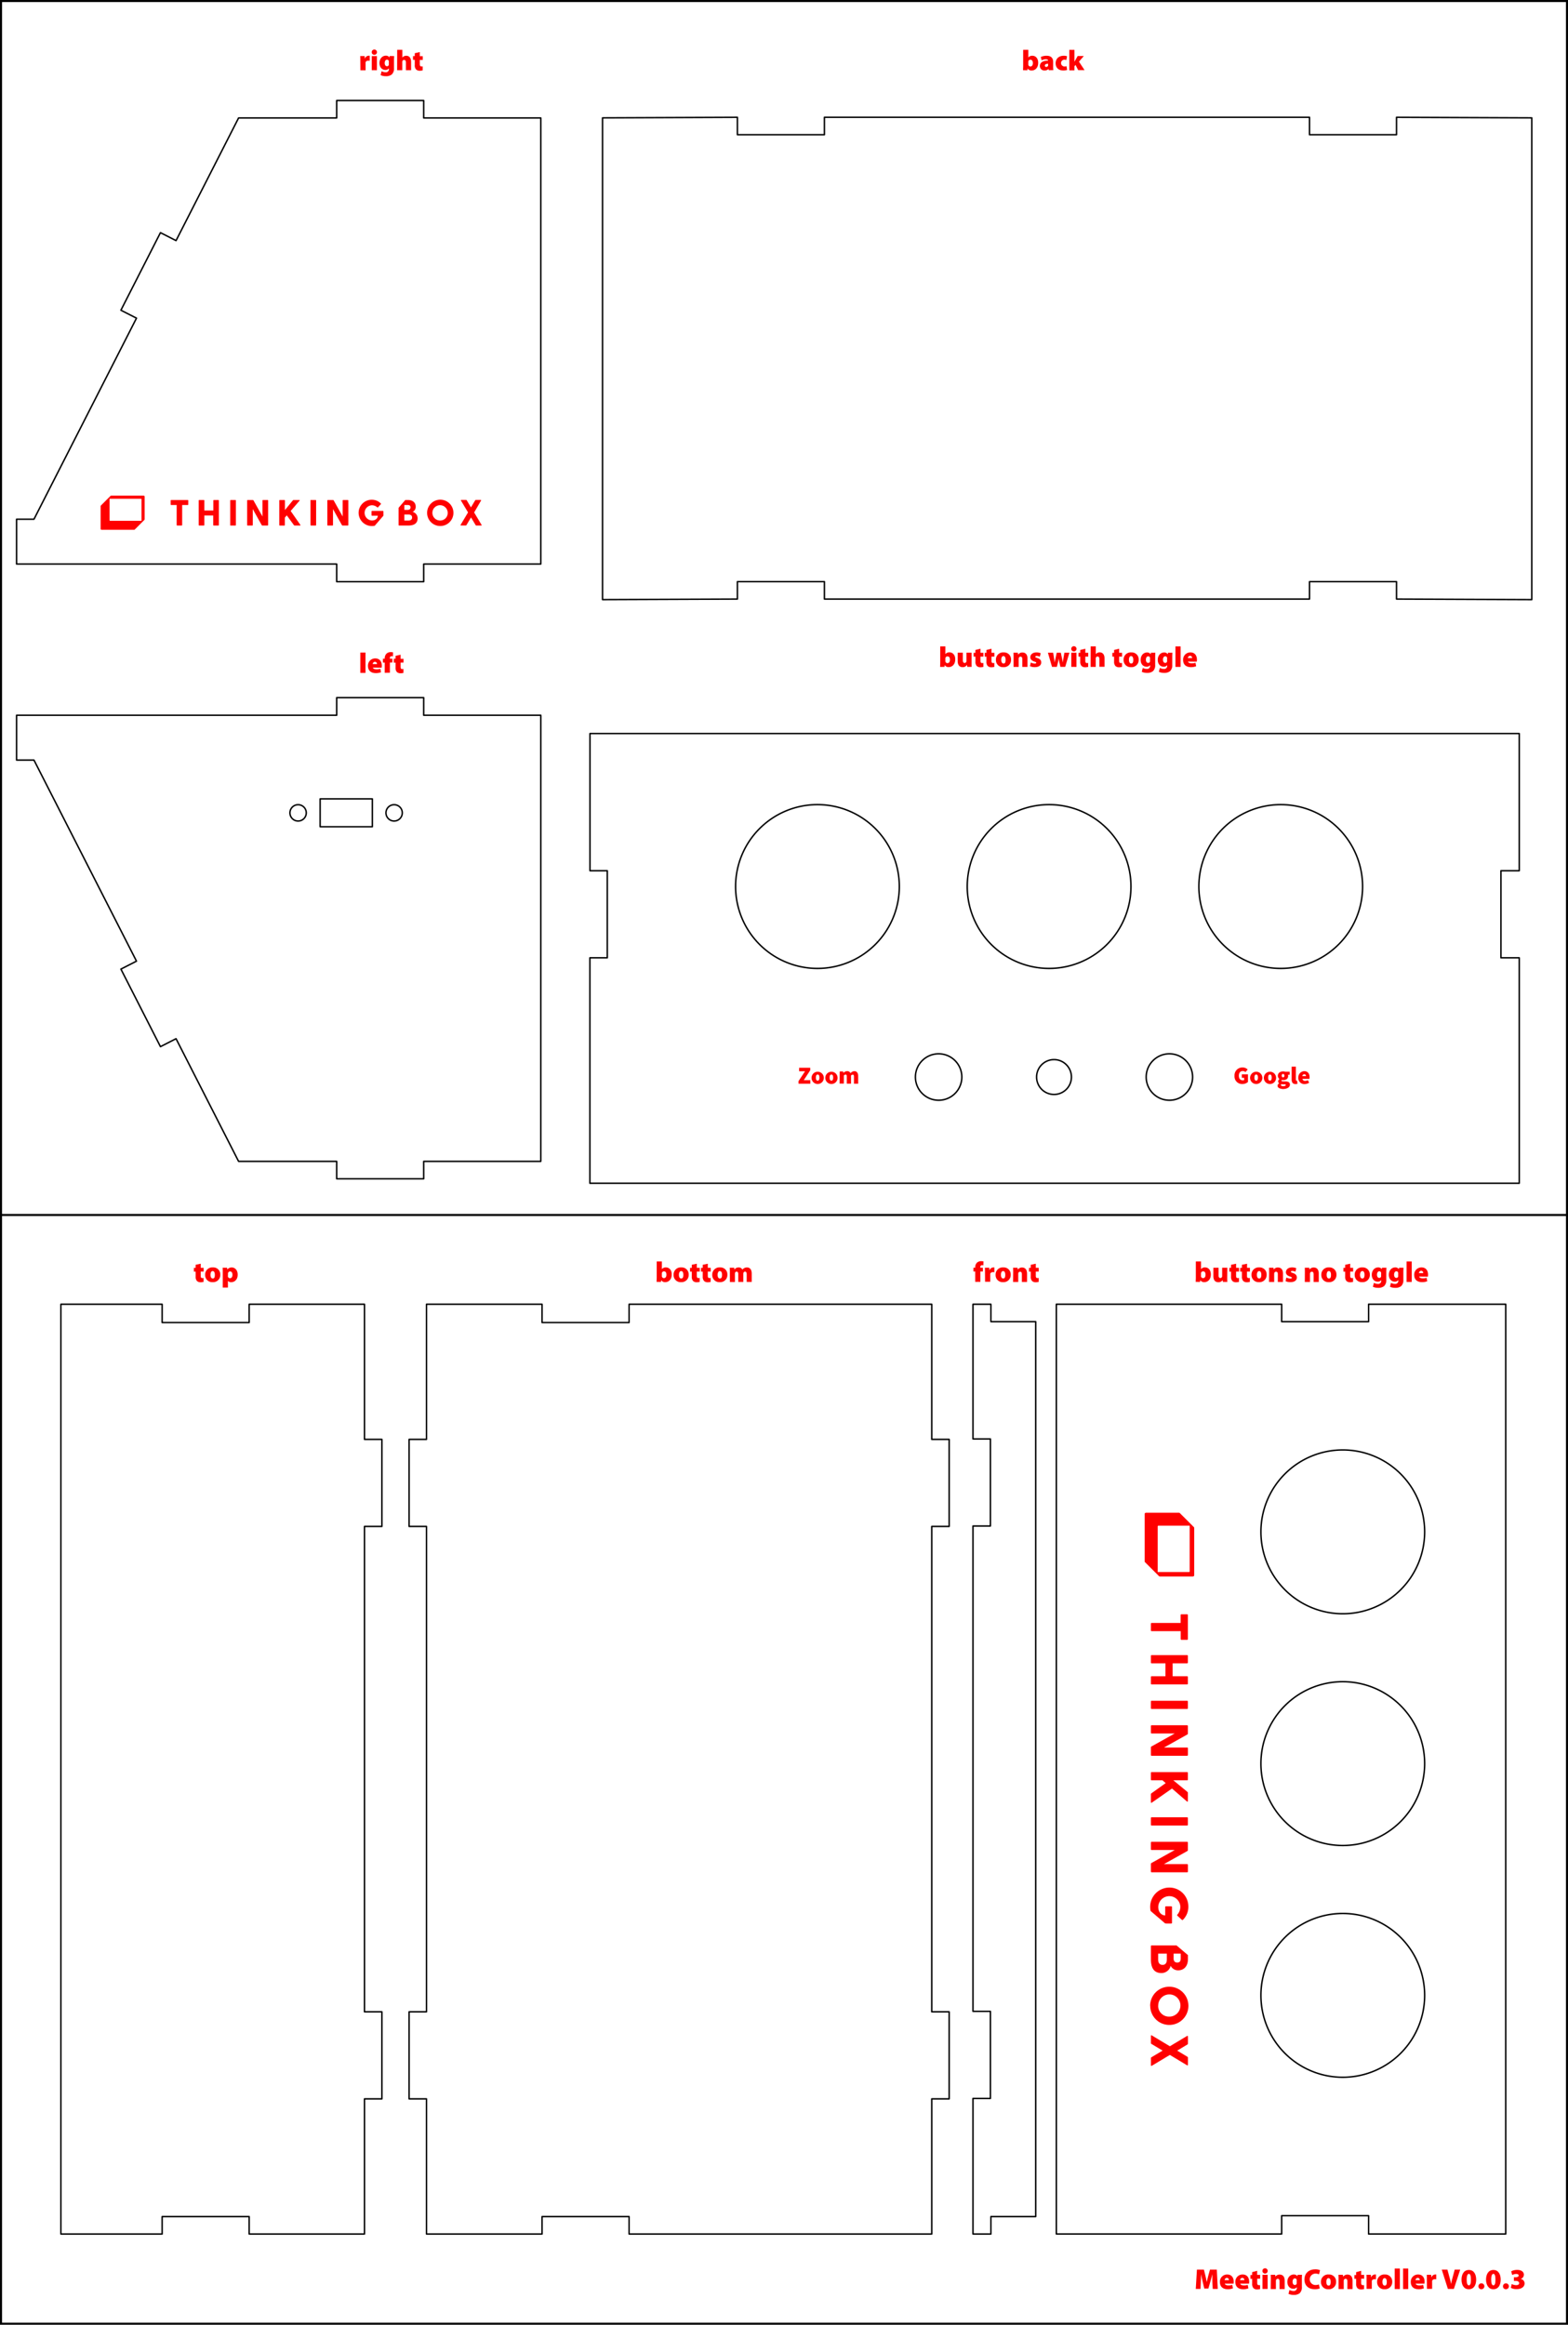 <svg xmlns="http://www.w3.org/2000/svg" width="270.29mm" height="400.53mm" viewBox="0 0 766.17 1135.35"><defs><style>.cls-1,.cls-3{fill:none;stroke:#000;}.cls-1{stroke-linecap:round;stroke-linejoin:round;stroke-width:0.71px;}.cls-2,.cls-4{fill:red;}.cls-3{stroke-miterlimit:10;}.cls-4{fill-rule:evenodd;}</style></defs><g id="Layer_10" data-name="Layer 10"><polygon class="cls-1" points="307.39 1091.03 455.28 1091.03 455.28 1025.03 463.79 1025.03 463.79 982.51 455.28 982.51 455.28 745.47 463.79 745.47 463.79 702.95 455.28 702.95 455.28 636.96 307.39 636.96 307.39 645.89 264.87 645.89 264.87 636.96 208.4 636.96 208.4 702.95 199.9 702.95 199.9 745.47 208.4 745.47 208.4 982.51 199.9 982.51 199.9 1025.03 208.4 1025.03 208.4 1091.03 264.87 1091.03 264.87 1082.52 307.39 1082.52 307.39 1091.03"/><polygon class="cls-1" points="186.61 745.47 186.61 702.95 178.1 702.95 178.1 636.96 121.75 636.96 121.75 645.89 79.23 645.89 79.23 636.96 29.75 636.96 29.75 1091.03 79.23 1091.03 79.23 1082.52 121.75 1082.52 121.75 1091.03 178.1 1091.03 178.1 1025.03 186.61 1025.03 186.61 982.51 178.1 982.51 178.1 745.47 186.61 745.47"/><polygon class="cls-1" points="360.31 292.56 360.31 284.06 402.83 284.06 402.83 292.56 639.86 292.56 639.86 284.06 682.38 284.06 682.38 292.56 748.48 292.83 748.48 57.56 682.38 57.28 682.38 65.79 639.86 65.79 639.86 57.28 402.83 57.28 402.83 65.79 360.31 65.79 360.31 57.28 294.41 57.56 294.41 292.83 360.31 292.56"/><polygon class="cls-1" points="506.08 645.46 484.19 645.46 484.19 636.96 475.43 636.96 475.43 702.74 483.94 702.74 483.94 745.25 475.43 745.25 475.43 982.29 483.94 982.29 483.94 1024.81 475.43 1024.81 475.43 1091.03 484.19 1091.03 484.19 1082.52 506.08 1082.52 506.08 645.46"/><path class="cls-1" d="M693,1100.33h67V646.26H693v8.51H650.52v-8.51H540.42v454.07h110.1v-8.93H693ZM640.38,757.42a40,40,0,1,1,40,40A40,40,0,0,1,640.38,757.42Zm0,113.18a40,40,0,1,1,40,40A40,40,0,0,1,640.38,870.6Zm0,113.19a40,40,0,1,1,40,40A40,40,0,0,1,640.38,983.79Z" transform="translate(-24.26 -9.31)"/><path class="cls-1" d="M766.61,434.55v-67H312.54v67H321v42.52h-8.5V587.18H766.61V477.07h-8.94V434.55ZM423.69,482.26a40,40,0,1,1,40-40A40,40,0,0,1,423.69,482.26Zm59.21,64.38a11.34,11.34,0,1,1,11.34-11.34A11.34,11.34,0,0,1,482.9,546.64Zm56.39-2.83a8.51,8.51,0,1,1,8.5-8.51A8.5,8.5,0,0,1,539.29,543.81Zm-2.41-61.55a40,40,0,1,1,40-40A40,40,0,0,1,536.88,482.26Zm58.8,64.38A11.34,11.34,0,1,1,607,535.3,11.34,11.34,0,0,1,595.68,546.64Zm54.38-64.38a40,40,0,1,1,40-40A40,40,0,0,1,650.06,482.26Z" transform="translate(-24.26 -9.31)"/><path class="cls-2" d="M414.43,537.32l3.19-4.82h-2.88v-1.73h5.42V532L417,536.84h3.21v1.73h-5.75Z" transform="translate(-24.26 -9.31)"/><path class="cls-2" d="M420.81,535.57a3,3,0,1,1,3,3.14A3,3,0,0,1,420.81,535.57Zm3.84,0c0-.91-.24-1.49-.86-1.49s-.87.58-.87,1.49.24,1.49.87,1.49S424.65,536.48,424.65,535.57Z" transform="translate(-24.26 -9.31)"/><path class="cls-2" d="M427.53,535.57a3,3,0,1,1,3,3.14A3,3,0,0,1,427.53,535.57Zm3.84,0c0-.91-.24-1.49-.86-1.49s-.87.58-.87,1.49.24,1.49.87,1.49S431.37,536.48,431.37,535.57Z" transform="translate(-24.26 -9.31)"/><path class="cls-2" d="M434.56,532.57h1.68l.15.73h0a2.49,2.49,0,0,1,1.8-.87,1.69,1.69,0,0,1,1.66,1,2.51,2.51,0,0,1,1.85-1c1.31,0,1.89,1,1.89,2.45v3.69h-2.06v-3.43c0-.77-.19-1-.6-1a1.27,1.27,0,0,0-.84.45v3.94h-2.06v-3.43c0-.77-.2-1-.6-1a1.27,1.27,0,0,0-.84.45v3.94h-2.07Z" transform="translate(-24.26 -9.31)"/><path class="cls-2" d="M627.48,534.73a3.83,3.83,0,0,1,3.89-4.1,3.44,3.44,0,0,1,2.54,1l-1.08,1.25a1.87,1.87,0,0,0-1.39-.51c-1.05,0-1.84.84-1.84,2.26s.64,2.28,2,2.28a1.11,1.11,0,0,0,.6-.15v-1.08h-1.15V534h3v3.71a3.93,3.93,0,0,1-2.64,1A3.69,3.69,0,0,1,627.48,534.73Z" transform="translate(-24.26 -9.31)"/><path class="cls-2" d="M635.09,535.57a3,3,0,1,1,3,3.14A3,3,0,0,1,635.09,535.57Zm3.84,0c0-.91-.24-1.49-.86-1.49s-.87.58-.87,1.49.24,1.49.87,1.49S638.93,536.48,638.93,535.57Z" transform="translate(-24.26 -9.31)"/><path class="cls-2" d="M641.81,535.57a3,3,0,1,1,3,3.14A3,3,0,0,1,641.81,535.57Zm3.84,0c0-.91-.24-1.49-.86-1.49s-.87.58-.87,1.49.24,1.49.87,1.49S645.65,536.48,645.65,535.57Z" transform="translate(-24.26 -9.31)"/><path class="cls-2" d="M648.51,539.55a1.3,1.3,0,0,1,.84-1.15v0a1.17,1.17,0,0,1-.55-1,1.46,1.46,0,0,1,.67-1.13v0a1.87,1.87,0,0,1-.82-1.54c0-1.49,1.25-2.18,2.57-2.18a3.27,3.27,0,0,1,1,.14h2.23v1.49h-.86a2.41,2.41,0,0,1,.09.62c0,1.42-1.08,2-2.42,2a3,3,0,0,1-.67-.08.39.39,0,0,0-.15.35c0,.26.24.36.84.36h.9c1.5,0,2.37.45,2.37,1.56,0,1.29-1.35,2.18-3.48,2.18C649.66,541,648.51,540.63,648.51,539.55Zm4-.33c0-.32-.29-.36-.8-.36h-.47a3,3,0,0,1-.87-.08.61.61,0,0,0-.21.44c0,.38.48.55,1.17.55S652.54,539.55,652.54,539.22Zm-.67-4.61c0-.55-.27-.81-.65-.81s-.65.26-.65.81.27.84.65.84S651.87,535.19,651.87,534.61Z" transform="translate(-24.26 -9.31)"/><path class="cls-2" d="M655.4,536.46v-6.24h2.06v6.31c0,.41.19.53.34.53a.59.59,0,0,0,.21,0l.24,1.52a2.71,2.71,0,0,1-1,.16C655.85,538.71,655.4,537.8,655.4,536.46Z" transform="translate(-24.26 -9.31)"/><path class="cls-2" d="M658.66,535.57a3,3,0,0,1,2.88-3.14c1.77,0,2.61,1.29,2.61,2.9a4,4,0,0,1-.08.86h-3.42a1.26,1.26,0,0,0,1.39,1,2.54,2.54,0,0,0,1.25-.36l.65,1.23a4.09,4.09,0,0,1-2.19.69A2.94,2.94,0,0,1,658.66,535.57Zm3.74-.72a.75.75,0,0,0-.81-.86.94.94,0,0,0-1,.86Z" transform="translate(-24.26 -9.31)"/><rect class="cls-1" x="156.43" y="390.15" width="25.51" height="13.61"/><circle class="cls-1" cx="145.66" cy="396.98" r="4"/><circle class="cls-1" cx="192.58" cy="396.98" r="4"/><line class="cls-3" x1="0.5" y1="593.36" x2="765.67" y2="593.36"/><polygon class="cls-1" points="207.03 349.31 207.03 340.7 164.51 340.7 164.51 349.31 16.6 349.31 16.6 349.31 8.1 349.31 8.1 371.21 16.6 371.21 66.69 469.4 59.08 473.28 78.4 511.16 86.02 507.27 116.58 567.18 164.51 567.18 164.51 575.69 207.03 575.69 207.03 567.18 264.25 567.18 264.25 349.31 207.03 349.31"/><polygon class="cls-1" points="207.03 57.6 207.03 49.09 164.51 49.09 164.51 57.6 116.58 57.6 86.02 117.51 78.4 113.62 59.08 151.5 66.69 155.38 16.6 253.57 8.1 253.57 8.1 275.47 16.6 275.47 164.51 275.47 164.51 284.08 207.03 284.08 207.03 275.47 264.25 275.47 264.25 57.6 207.03 57.6"/></g><g id="Layer_14" data-name="Layer 14"><path class="cls-2" d="M200.33,39c0-1.09,0-1.75-.06-2.32h2.16l.08,1.25h.06a2,2,0,0,1,1.83-1.41,1.64,1.64,0,0,1,.51.05V39a2.93,2.93,0,0,0-.65-.07c-.74,0-1.25.31-1.37.87a1.94,1.94,0,0,0,0,.44v3.4h-2.52Z" transform="translate(-24.26 -9.31)"/><path class="cls-2" d="M208.46,34.79a1.29,1.29,0,0,1-2.58,0,1.29,1.29,0,0,1,2.58,0Zm-2.55,8.8V36.7h2.52v6.89Z" transform="translate(-24.26 -9.31)"/><path class="cls-2" d="M216.85,36.7c0,.42-.07,1-.07,2.13v3.75a3.92,3.92,0,0,1-1.07,3.08,4.35,4.35,0,0,1-2.91.86,5.81,5.81,0,0,1-2.56-.52l.47-1.91a4.38,4.38,0,0,0,2,.51A1.45,1.45,0,0,0,214.3,43v-.3h0a2.12,2.12,0,0,1-1.72.77c-1.68,0-2.9-1.35-2.9-3.35,0-2.17,1.4-3.62,3.12-3.62a2,2,0,0,1,1.78.89h0l.08-.73Zm-2.59,2.84c0-.1,0-.22,0-.32a.9.9,0,0,0-.9-.78c-.6,0-1.12.58-1.12,1.68,0,.89.42,1.55,1.12,1.55a.88.88,0,0,0,.88-.69,1.73,1.73,0,0,0,0-.51Z" transform="translate(-24.26 -9.31)"/><path class="cls-2" d="M218.34,33.64h2.52v3.79h0a2.67,2.67,0,0,1,.81-.65,2.46,2.46,0,0,1,1.06-.24c1.55,0,2.4,1.11,2.4,3.06v4h-2.52V39.88c0-.81-.26-1.3-.89-1.3a.84.84,0,0,0-.82.54,1.18,1.18,0,0,0-.07.41v4.06h-2.52Z" transform="translate(-24.26 -9.31)"/><path class="cls-2" d="M229.39,34.74v2h1.43v1.85h-1.43v2c0,.83.2,1.16.8,1.16a3,3,0,0,0,.6,0v1.92a5.22,5.22,0,0,1-1.5.18,2.41,2.41,0,0,1-1.72-.62,2.92,2.92,0,0,1-.64-2.15V38.55h-.86V36.7h.86V35.3Z" transform="translate(-24.26 -9.31)"/><path class="cls-2" d="M524.15,43.59c0-.45.06-1.33.06-2.19V33.64h2.52V37.4h0a2.38,2.38,0,0,1,2-.86c1.64,0,2.84,1.35,2.82,3.46,0,2.5-1.57,3.74-3.17,3.74a2.17,2.17,0,0,1-2-1h0l-.1.88Zm2.58-3a3.27,3.27,0,0,0,0,.35,1,1,0,0,0,1,.83c.75,0,1.22-.56,1.22-1.65,0-.94-.37-1.64-1.22-1.64a1,1,0,0,0-1,.85c0,.11,0,.23,0,.34Z" transform="translate(-24.26 -9.31)"/><path class="cls-2" d="M536.71,43.59l-.14-.6h0a2.5,2.5,0,0,1-1.92.75,2.16,2.16,0,0,1-2.27-2.17c0-1.85,1.66-2.66,4-2.67v-.06c0-.28-.21-.59-1.12-.59a4.24,4.24,0,0,0-2,.52l-.45-1.61a6.47,6.47,0,0,1,2.86-.62c2.36,0,3.19,1.32,3.19,3v2.33a9.07,9.07,0,0,0,.11,1.68Zm-.29-3.15c-1,0-1.61.29-1.61.89a.63.63,0,0,0,.71.66.92.92,0,0,0,.87-.63,1.42,1.42,0,0,0,0-.36Z" transform="translate(-24.26 -9.31)"/><path class="cls-2" d="M545.7,43.45a5.33,5.33,0,0,1-1.9.28c-2.29,0-3.73-1.33-3.73-3.53,0-2,1.35-3.66,4-3.66a5.11,5.11,0,0,1,1.59.24l-.36,1.87a2.75,2.75,0,0,0-1.08-.19,1.66,1.66,0,0,0,.06,3.31,2.83,2.83,0,0,0,1.1-.17Z" transform="translate(-24.26 -9.31)"/><path class="cls-2" d="M549.27,39.5h0a8.14,8.14,0,0,1,.45-.84l1.13-2h3l-2.38,2.77,2.73,4.12h-3.11L549.78,41l-.51.67v2h-2.52v-10h2.52Z" transform="translate(-24.26 -9.31)"/><path class="cls-2" d="M483.63,335c0-.45.05-1.34.05-2.19V325h2.52v3.75h0a2.42,2.42,0,0,1,2-.85c1.64,0,2.85,1.34,2.82,3.46,0,2.49-1.57,3.74-3.17,3.74a2.2,2.2,0,0,1-2-1h0l-.09.89Zm2.57-3c0,.12,0,.25,0,.35a1.05,1.05,0,0,0,1,.82c.74,0,1.22-.56,1.22-1.65s-.38-1.64-1.22-1.64a1,1,0,0,0-1,.86c0,.11,0,.22,0,.33Z" transform="translate(-24.26 -9.31)"/><path class="cls-2" d="M499,332.62c0,1,0,1.77.05,2.36H496.9l-.11-.92h-.06a2.37,2.37,0,0,1-2.08,1.07c-1.54,0-2.44-1-2.44-3v-4.07h2.52v3.66c0,.88.29,1.36.88,1.36a.85.85,0,0,0,.82-.59.8.8,0,0,0,.07-.36v-4.07H499Z" transform="translate(-24.26 -9.31)"/><path class="cls-2" d="M503.35,326.12v2h1.43v1.85h-1.43v2c0,.82.2,1.16.8,1.16a2.88,2.88,0,0,0,.61-.06v1.92a5.26,5.26,0,0,1-1.5.19,2.48,2.48,0,0,1-1.73-.62,3,3,0,0,1-.64-2.16v-2.41H500v-1.85h.86v-1.4Z" transform="translate(-24.26 -9.31)"/><path class="cls-2" d="M508.72,326.12v2h1.42v1.85h-1.42v2c0,.82.19,1.16.79,1.16a2.88,2.88,0,0,0,.61-.06v1.92a5.26,5.26,0,0,1-1.5.19,2.45,2.45,0,0,1-1.72-.62,2.9,2.9,0,0,1-.65-2.16v-2.41h-.85v-1.85h.85v-1.4Z" transform="translate(-24.26 -9.31)"/><path class="cls-2" d="M518.28,331.46a3.48,3.48,0,0,1-3.72,3.67,3.43,3.43,0,0,1-3.66-3.56,3.48,3.48,0,0,1,3.8-3.64A3.38,3.38,0,0,1,518.28,331.46Zm-4.78.07c0,1,.34,1.82,1.13,1.82s1-.71,1-1.82c0-.95-.31-1.82-1.07-1.82S513.5,330.62,513.5,331.53Z" transform="translate(-24.26 -9.31)"/><path class="cls-2" d="M519.5,330.42c0-.91,0-1.71-.06-2.34h2.17l.11.89h.06a2.46,2.46,0,0,1,2.06-1c1.61,0,2.48,1.09,2.48,3V335H523.8v-3.76c0-.8-.29-1.26-.89-1.26a.87.87,0,0,0-.82.6,1.31,1.31,0,0,0-.07.51V335H519.5Z" transform="translate(-24.26 -9.31)"/><path class="cls-2" d="M527.94,332.86a4.52,4.52,0,0,0,1.92.52c.53,0,.74-.13.74-.38s-.16-.36-.9-.6c-1.51-.48-2-1.3-2-2.1,0-1.38,1.17-2.37,3-2.37a5.11,5.11,0,0,1,2.06.39l-.4,1.71a4.08,4.08,0,0,0-1.53-.38c-.43,0-.69.11-.69.4s.23.36,1,.63c1.36.44,1.88,1.14,1.89,2.14,0,1.31-1,2.3-3.15,2.3a5.39,5.39,0,0,1-2.35-.48Z" transform="translate(-24.26 -9.31)"/><path class="cls-2" d="M538.86,328.08l.4,2.54c.12.69.23,1.47.34,2.28h0c.12-.81.32-1.61.46-2.27l.55-2.55h2l.52,2.46c.17.77.34,1.55.46,2.36h0c.08-.81.21-1.61.34-2.39l.42-2.43h2.46l-2.06,6.9H542.4l-.47-2.05c-.14-.64-.24-1.22-.38-2.1h0a13.28,13.28,0,0,1-.37,2.07l-.5,2.08h-2.38l-2-6.9Z" transform="translate(-24.26 -9.31)"/><path class="cls-2" d="M550.28,326.18a1.29,1.29,0,0,1-2.58,0,1.29,1.29,0,0,1,2.58,0Zm-2.55,8.8v-6.9h2.52V335Z" transform="translate(-24.26 -9.31)"/><path class="cls-2" d="M554.58,326.12v2H556v1.85h-1.43v2c0,.82.2,1.16.8,1.16a2.85,2.85,0,0,0,.6-.06v1.92a5.15,5.15,0,0,1-1.5.19,2.45,2.45,0,0,1-1.72-.62,3,3,0,0,1-.65-2.16v-2.41h-.85v-1.85h.85v-1.4Z" transform="translate(-24.26 -9.31)"/><path class="cls-2" d="M557.18,325h2.52v3.78h0a2.64,2.64,0,0,1,.81-.64,2.33,2.33,0,0,1,1.06-.24c1.55,0,2.4,1.11,2.4,3.05v4h-2.52v-3.72c0-.81-.26-1.3-.89-1.3a.84.84,0,0,0-.82.55,1.12,1.12,0,0,0-.07.4V335h-2.52Z" transform="translate(-24.26 -9.31)"/><path class="cls-2" d="M571.1,326.12v2h1.43v1.85H571.1v2c0,.82.2,1.16.8,1.16a2.85,2.85,0,0,0,.6-.06v1.92a5.15,5.15,0,0,1-1.5.19,2.45,2.45,0,0,1-1.72-.62,3,3,0,0,1-.64-2.16v-2.41h-.86v-1.85h.86v-1.4Z" transform="translate(-24.26 -9.31)"/><path class="cls-2" d="M580.66,331.46a3.48,3.48,0,0,1-3.72,3.67,3.43,3.43,0,0,1-3.66-3.56,3.48,3.48,0,0,1,3.8-3.64A3.38,3.38,0,0,1,580.66,331.46Zm-4.77.07c0,1,.33,1.82,1.12,1.82s1-.71,1-1.82c0-.95-.31-1.82-1.07-1.82S575.89,330.62,575.89,331.53Z" transform="translate(-24.26 -9.31)"/><path class="cls-2" d="M588.78,328.08c0,.42-.07,1-.07,2.13V334a3.92,3.92,0,0,1-1.06,3.08,4.41,4.41,0,0,1-2.91.85,5.85,5.85,0,0,1-2.57-.52l.48-1.9a4.36,4.36,0,0,0,2,.5,1.45,1.45,0,0,0,1.59-1.55v-.31h0a2.12,2.12,0,0,1-1.73.77c-1.68,0-2.9-1.34-2.9-3.35,0-2.17,1.4-3.61,3.13-3.61a2,2,0,0,1,1.78.88h0l.09-.73Zm-2.59,2.85a1.66,1.66,0,0,0,0-.32.89.89,0,0,0-.89-.79c-.6,0-1.12.59-1.12,1.68,0,.9.42,1.56,1.12,1.56a.88.88,0,0,0,.88-.69,2.2,2.2,0,0,0,0-.52Z" transform="translate(-24.26 -9.31)"/><path class="cls-2" d="M597.13,328.08c0,.42-.07,1-.07,2.13V334a3.92,3.92,0,0,1-1.07,3.08,4.41,4.41,0,0,1-2.91.85,5.81,5.81,0,0,1-2.56-.52l.47-1.9a4.39,4.39,0,0,0,2,.5,1.45,1.45,0,0,0,1.6-1.55v-.31h0a2.12,2.12,0,0,1-1.72.77c-1.68,0-2.9-1.34-2.9-3.35,0-2.17,1.4-3.61,3.12-3.61a2,2,0,0,1,1.78.88h0l.08-.73Zm-2.59,2.85a3.16,3.16,0,0,0,0-.32.9.9,0,0,0-.9-.79c-.6,0-1.12.59-1.12,1.68,0,.9.42,1.56,1.12,1.56a.88.88,0,0,0,.88-.69,1.77,1.77,0,0,0,0-.52Z" transform="translate(-24.26 -9.31)"/><path class="cls-2" d="M598.62,325h2.52v10h-2.52Z" transform="translate(-24.26 -9.31)"/><path class="cls-2" d="M604.76,332.41c.08.55.88.86,1.76.86a6,6,0,0,0,1.89-.27l.32,1.68a6.72,6.72,0,0,1-2.57.44c-2.43,0-3.8-1.33-3.8-3.52a3.51,3.51,0,0,1,3.57-3.67c2.23,0,3.18,1.64,3.18,3.53a3.88,3.88,0,0,1-.1,1Zm2-1.71a1,1,0,0,0-1-1.12,1.14,1.14,0,0,0-1.08,1.12Z" transform="translate(-24.26 -9.31)"/><path class="cls-2" d="M608.52,635.33c0-.45.06-1.34.06-2.19v-7.76h2.52v3.75h0a2.4,2.4,0,0,1,2-.85c1.64,0,2.84,1.34,2.81,3.46,0,2.49-1.56,3.74-3.16,3.74a2.18,2.18,0,0,1-2-1h0l-.1.89Zm2.58-3a1.9,1.9,0,0,0,0,.35,1,1,0,0,0,1,.82c.74,0,1.22-.56,1.22-1.65s-.38-1.64-1.22-1.64a1,1,0,0,0-1,.86,1.84,1.84,0,0,0,0,.33Z" transform="translate(-24.26 -9.31)"/><path class="cls-2" d="M623.91,633c0,1,0,1.77.06,2.36H621.8l-.12-.92h0a2.39,2.39,0,0,1-2.09,1.07c-1.54,0-2.44-1-2.44-3v-4.07h2.53v3.66c0,.88.29,1.36.88,1.36a.84.84,0,0,0,.81-.59.68.68,0,0,0,.07-.36v-4.07h2.52Z" transform="translate(-24.26 -9.31)"/><path class="cls-2" d="M628.25,626.47v2h1.43v1.85h-1.43v2c0,.82.2,1.16.8,1.16a2.85,2.85,0,0,0,.6-.06v1.92a5.15,5.15,0,0,1-1.5.19,2.45,2.45,0,0,1-1.72-.62,3,3,0,0,1-.65-2.16v-2.41h-.85v-1.85h.85V627Z" transform="translate(-24.26 -9.31)"/><path class="cls-2" d="M633.61,626.47v2H635v1.85h-1.43v2c0,.82.2,1.16.8,1.16a2.77,2.77,0,0,0,.6-.06v1.92a5.15,5.15,0,0,1-1.5.19,2.45,2.45,0,0,1-1.72-.62,3,3,0,0,1-.64-2.16v-2.41h-.86v-1.85h.86V627Z" transform="translate(-24.26 -9.31)"/><path class="cls-2" d="M643.18,631.81a3.49,3.49,0,0,1-3.73,3.67,3.43,3.43,0,0,1-3.66-3.56,3.48,3.48,0,0,1,3.8-3.64A3.39,3.39,0,0,1,643.18,631.81Zm-4.78.07c0,1,.34,1.82,1.12,1.82s1.05-.71,1.05-1.82c0-1-.31-1.82-1.06-1.82S638.4,631,638.4,631.88Z" transform="translate(-24.26 -9.31)"/><path class="cls-2" d="M644.39,630.77c0-.91,0-1.71-.06-2.34h2.18l.11.89h0a2.47,2.47,0,0,1,2.06-1c1.61,0,2.48,1.09,2.48,3v4.07h-2.52v-3.76c0-.8-.28-1.26-.88-1.26a.88.88,0,0,0-.83.6,1.57,1.57,0,0,0-.07.51v3.91h-2.52Z" transform="translate(-24.26 -9.31)"/><path class="cls-2" d="M652.83,633.21a4.52,4.52,0,0,0,1.92.52c.53,0,.74-.13.74-.38s-.15-.36-.89-.6c-1.52-.48-2-1.3-2-2.1,0-1.38,1.16-2.37,3-2.37a5.19,5.19,0,0,1,2.06.39l-.41,1.71a4,4,0,0,0-1.52-.38c-.44,0-.69.11-.69.39s.22.37,1,.64c1.36.44,1.87,1.14,1.89,2.14,0,1.32-1,2.3-3.16,2.3a5.42,5.42,0,0,1-2.35-.48Z" transform="translate(-24.26 -9.31)"/><path class="cls-2" d="M661.86,630.77c0-.91,0-1.71-.05-2.34H664l.11.89h0a2.49,2.49,0,0,1,2.06-1c1.61,0,2.48,1.09,2.48,3v4.07h-2.52v-3.76c0-.8-.28-1.26-.88-1.26a.88.88,0,0,0-.83.6,1.57,1.57,0,0,0-.07.51v3.91h-2.52Z" transform="translate(-24.26 -9.31)"/><path class="cls-2" d="M677.28,631.81a3.48,3.48,0,0,1-3.73,3.67,3.42,3.42,0,0,1-3.65-3.56,3.48,3.48,0,0,1,3.79-3.64A3.39,3.39,0,0,1,677.28,631.81Zm-4.78.07c0,1,.34,1.82,1.12,1.82s1-.71,1-1.82c0-1-.3-1.82-1.06-1.82S672.5,631,672.5,631.88Z" transform="translate(-24.26 -9.31)"/><path class="cls-2" d="M684,626.47v2h1.43v1.85H684v2c0,.82.2,1.16.8,1.16a2.88,2.88,0,0,0,.61-.06v1.92a5.26,5.26,0,0,1-1.5.19,2.48,2.48,0,0,1-1.73-.62,3,3,0,0,1-.64-2.16v-2.41h-.85v-1.85h.85V627Z" transform="translate(-24.26 -9.31)"/><path class="cls-2" d="M693.59,631.81a3.48,3.48,0,0,1-3.73,3.67,3.42,3.42,0,0,1-3.65-3.56,3.48,3.48,0,0,1,3.79-3.64A3.39,3.39,0,0,1,693.59,631.81Zm-4.78.07c0,1,.34,1.82,1.12,1.82S691,633,691,631.88c0-1-.3-1.82-1.06-1.82S688.81,631,688.81,631.88Z" transform="translate(-24.26 -9.31)"/><path class="cls-2" d="M701.71,628.43c0,.42-.07,1-.07,2.13v3.76a3.92,3.92,0,0,1-1.07,3.08,4.38,4.38,0,0,1-2.91.85,5.81,5.81,0,0,1-2.56-.52l.47-1.9a4.39,4.39,0,0,0,2,.5,1.45,1.45,0,0,0,1.6-1.55v-.31h0a2.1,2.1,0,0,1-1.72.77c-1.68,0-2.9-1.34-2.9-3.35,0-2.17,1.4-3.61,3.12-3.61a2,2,0,0,1,1.78.88h0l.08-.73Zm-2.59,2.85a3.16,3.16,0,0,0,0-.32.89.89,0,0,0-.9-.79c-.6,0-1.12.59-1.12,1.68,0,.9.42,1.56,1.12,1.56a.89.89,0,0,0,.89-.69,2.2,2.2,0,0,0,0-.52Z" transform="translate(-24.26 -9.31)"/><path class="cls-2" d="M710.05,628.43c0,.42-.07,1-.07,2.13v3.76a3.92,3.92,0,0,1-1.06,3.08,4.41,4.41,0,0,1-2.91.85,5.85,5.85,0,0,1-2.57-.52l.48-1.9a4.36,4.36,0,0,0,2,.5,1.45,1.45,0,0,0,1.59-1.55v-.31h0a2.12,2.12,0,0,1-1.73.77c-1.68,0-2.9-1.34-2.9-3.35,0-2.17,1.4-3.61,3.13-3.61a2,2,0,0,1,1.78.88h0l.09-.73Zm-2.59,2.85a1.66,1.66,0,0,0,0-.32.89.89,0,0,0-.89-.79c-.61,0-1.12.59-1.12,1.68,0,.9.42,1.56,1.12,1.56a.88.88,0,0,0,.88-.69,2.2,2.2,0,0,0,0-.52Z" transform="translate(-24.26 -9.31)"/><path class="cls-2" d="M711.55,625.38h2.52v10h-2.52Z" transform="translate(-24.26 -9.31)"/><path class="cls-2" d="M717.68,632.76c.08.55.88.86,1.76.86a6.07,6.07,0,0,0,1.9-.27l.32,1.68a6.78,6.78,0,0,1-2.58.44c-2.42,0-3.8-1.34-3.8-3.52a3.51,3.51,0,0,1,3.58-3.67c2.22,0,3.18,1.64,3.18,3.53a4.46,4.46,0,0,1-.1,1Zm2-1.71a1,1,0,0,0-1-1.12,1.15,1.15,0,0,0-1.08,1.12Z" transform="translate(-24.26 -9.31)"/><path class="cls-2" d="M500.77,635.33v-5.05h-.88v-1.85h.88v-.23a3.11,3.11,0,0,1,.89-2.26,3,3,0,0,1,2-.71,4.75,4.75,0,0,1,1.16.12l-.06,1.93a2.38,2.38,0,0,0-.64-.08.82.82,0,0,0-.85.9v.33h1.26v1.85H503.3v5.05Z" transform="translate(-24.26 -9.31)"/><path class="cls-2" d="M505.56,630.76c0-1.09,0-1.75-.06-2.33h2.16l.08,1.25h.06a2,2,0,0,1,1.83-1.4,2,2,0,0,1,.51,0v2.37a2.93,2.93,0,0,0-.65-.07c-.74,0-1.24.31-1.37.87a1.8,1.8,0,0,0,0,.43v3.41h-2.52Z" transform="translate(-24.26 -9.31)"/><path class="cls-2" d="M518.12,631.81a3.49,3.49,0,0,1-3.73,3.67,3.42,3.42,0,0,1-3.65-3.56,3.48,3.48,0,0,1,3.79-3.64A3.39,3.39,0,0,1,518.12,631.81Zm-4.78.07c0,1,.34,1.82,1.12,1.82s1-.71,1-1.82c0-1-.31-1.82-1.06-1.82S513.34,631,513.34,631.88Z" transform="translate(-24.26 -9.31)"/><path class="cls-2" d="M519.33,630.77c0-.91,0-1.71-.05-2.34h2.17l.11.89h.06a2.45,2.45,0,0,1,2-1c1.62,0,2.48,1.09,2.48,3v4.07h-2.52v-3.76c0-.8-.28-1.26-.88-1.26a.89.89,0,0,0-.83.6,1.57,1.57,0,0,0-.07.51v3.91h-2.52Z" transform="translate(-24.26 -9.31)"/><path class="cls-2" d="M530.38,626.47v2h1.43v1.85h-1.43v2c0,.82.2,1.16.8,1.16a2.85,2.85,0,0,0,.6-.06v1.92a5.15,5.15,0,0,1-1.5.19,2.45,2.45,0,0,1-1.72-.62,3,3,0,0,1-.65-2.16v-2.41h-.85v-1.85h.85V627Z" transform="translate(-24.26 -9.31)"/><path class="cls-2" d="M345.09,635.33c0-.45.06-1.34.06-2.19v-7.76h2.52v3.75h0a2.39,2.39,0,0,1,2-.85c1.63,0,2.84,1.34,2.81,3.46,0,2.49-1.57,3.74-3.16,3.74a2.21,2.21,0,0,1-2-1h0l-.1.89Zm2.58-3a1.9,1.9,0,0,0,0,.35,1,1,0,0,0,1,.82c.74,0,1.22-.56,1.22-1.65s-.38-1.64-1.22-1.64a1,1,0,0,0-1,.86,1.84,1.84,0,0,0,0,.33Z" transform="translate(-24.26 -9.31)"/><path class="cls-2" d="M360.77,631.81a3.48,3.48,0,0,1-3.72,3.67,3.43,3.43,0,0,1-3.66-3.56,3.48,3.48,0,0,1,3.8-3.64A3.38,3.38,0,0,1,360.77,631.81Zm-4.77.07c0,1,.33,1.82,1.12,1.82s1.05-.71,1.05-1.82c0-1-.31-1.82-1.07-1.82S356,631,356,631.88Z" transform="translate(-24.26 -9.31)"/><path class="cls-2" d="M364.75,626.47v2h1.43v1.85h-1.43v2c0,.82.19,1.16.8,1.16a2.85,2.85,0,0,0,.6-.06v1.92a5.26,5.26,0,0,1-1.5.19,2.45,2.45,0,0,1-1.72-.62,3,3,0,0,1-.65-2.16v-2.41h-.85v-1.85h.85V627Z" transform="translate(-24.26 -9.31)"/><path class="cls-2" d="M370.11,626.47v2h1.43v1.85h-1.43v2c0,.82.2,1.16.8,1.16a2.85,2.85,0,0,0,.6-.06v1.92a5.15,5.15,0,0,1-1.5.19,2.45,2.45,0,0,1-1.72-.62,3,3,0,0,1-.65-2.16v-2.41h-.85v-1.85h.85V627Z" transform="translate(-24.26 -9.31)"/><path class="cls-2" d="M379.67,631.81a3.48,3.48,0,0,1-3.72,3.67,3.43,3.43,0,0,1-3.66-3.56,3.48,3.48,0,0,1,3.8-3.64A3.38,3.38,0,0,1,379.67,631.81Zm-4.77.07c0,1,.33,1.82,1.12,1.82s1.05-.71,1.05-1.82c0-1-.31-1.82-1.07-1.82S374.9,631,374.9,631.88Z" transform="translate(-24.26 -9.31)"/><path class="cls-2" d="M380.89,630.77c0-.91,0-1.71-.06-2.34H383l.09.86h.06a2.43,2.43,0,0,1,2-1,1.91,1.91,0,0,1,1.86,1.09h0a2.9,2.9,0,0,1,1-.81,2.67,2.67,0,0,1,1.22-.28c1.49,0,2.34,1.08,2.34,3v4.07h-2.45v-3.69c0-.85-.25-1.34-.81-1.34a.79.79,0,0,0-.77.58,1.53,1.53,0,0,0-.07.51v3.94H385v-3.76c0-.77-.24-1.27-.8-1.27a.82.82,0,0,0-.77.57,1.26,1.26,0,0,0-.07.51v4h-2.45Z" transform="translate(-24.26 -9.31)"/><path class="cls-2" d="M122.33,626.47v2h1.43v1.85h-1.43v2c0,.82.19,1.16.8,1.16a2.85,2.85,0,0,0,.6-.06v1.92a5.26,5.26,0,0,1-1.5.19,2.45,2.45,0,0,1-1.72-.62,3,3,0,0,1-.65-2.16v-2.41H119v-1.85h.85V627Z" transform="translate(-24.26 -9.31)"/><path class="cls-2" d="M131.89,631.81a3.48,3.48,0,0,1-3.72,3.67,3.43,3.43,0,0,1-3.66-3.56,3.48,3.48,0,0,1,3.8-3.64A3.38,3.38,0,0,1,131.89,631.81Zm-4.78.07c0,1,.34,1.82,1.13,1.82s1-.71,1-1.82c0-1-.31-1.82-1.07-1.82S127.11,631,127.11,631.88Z" transform="translate(-24.26 -9.31)"/><path class="cls-2" d="M133.11,630.77c0-.91,0-1.69-.06-2.34h2.17l.11.87h0a2.7,2.7,0,0,1,2.23-1c1.44,0,2.84,1.27,2.84,3.52,0,2.52-1.64,3.68-3.14,3.68a2,2,0,0,1-1.63-.66h0v3.28h-2.52Zm2.52,1.54a1.76,1.76,0,0,0,0,.42,1,1,0,0,0,1,.83c.76,0,1.22-.66,1.22-1.65s-.39-1.67-1.19-1.67a1.07,1.07,0,0,0-1,.9,1.12,1.12,0,0,0,0,.32Z" transform="translate(-24.26 -9.31)"/><rect class="cls-3" x="0.5" y="0.5" width="765.17" height="1134.35"/><path class="cls-2" d="M200.33,328h2.52v9.94h-2.52Z" transform="translate(-24.26 -9.31)"/><path class="cls-2" d="M206.46,335.34c.08.54.88.85,1.76.85a6.26,6.26,0,0,0,1.89-.26l.33,1.68a7,7,0,0,1-2.58.43c-2.42,0-3.8-1.33-3.8-3.51a3.5,3.5,0,0,1,3.57-3.67c2.23,0,3.18,1.63,3.18,3.52a4.66,4.66,0,0,1-.09,1Zm2-1.71a1,1,0,0,0-1-1.12,1.14,1.14,0,0,0-1.08,1.12Z" transform="translate(-24.26 -9.31)"/><path class="cls-2" d="M212.25,337.9v-5h-.88V331h.88v-.24a3.09,3.09,0,0,1,.9-2.25,2.93,2.93,0,0,1,2-.72,4.22,4.22,0,0,1,1.16.13l-.05,1.93a2.06,2.06,0,0,0-.65-.08.82.82,0,0,0-.85.89V331H216v1.85h-1.23v5Z" transform="translate(-24.26 -9.31)"/><path class="cls-2" d="M220,329.05v2h1.43v1.85H220v2c0,.83.2,1.17.8,1.17a2.77,2.77,0,0,0,.6-.06v1.92a5.19,5.19,0,0,1-1.49.18,2.47,2.47,0,0,1-1.73-.61,3,3,0,0,1-.64-2.16v-2.41h-.86V331h.86v-1.4Z" transform="translate(-24.26 -9.31)"/><path class="cls-2" d="M616.65,1123.78c0-1.08-.06-2.34,0-3.81h0c-.29,1.25-.68,2.66-1,3.7l-.94,3.29h-2l-.79-3.28c-.24-1-.54-2.42-.75-3.71h0c-.06,1.33-.12,2.73-.16,3.81l-.14,3.38h-2.32l.57-9.44h3.4l.63,2.53c.26,1,.54,2.31.73,3.46h.06c.27-1.15.57-2.48.85-3.47l.7-2.52h3.34l.47,9.44h-2.46Z" transform="translate(-24.26 -9.31)"/><path class="cls-2" d="M622.73,1124.59c.09.55.89.86,1.77.86a6,6,0,0,0,1.89-.27l.32,1.68a6.74,6.74,0,0,1-2.58.44c-2.42,0-3.79-1.33-3.79-3.52a3.5,3.5,0,0,1,3.57-3.67c2.23,0,3.18,1.64,3.18,3.53a4.37,4.37,0,0,1-.1.95Zm2-1.71a1,1,0,0,0-1-1.12,1.14,1.14,0,0,0-1.07,1.12Z" transform="translate(-24.26 -9.31)"/><path class="cls-2" d="M630.28,1124.59c.08.55.88.86,1.76.86a6,6,0,0,0,1.89-.27l.33,1.68a6.81,6.81,0,0,1-2.58.44c-2.42,0-3.8-1.33-3.8-3.52a3.51,3.51,0,0,1,3.58-3.67c2.22,0,3.18,1.64,3.18,3.53a4.37,4.37,0,0,1-.1.95Zm2-1.71a1,1,0,0,0-1-1.12,1.15,1.15,0,0,0-1.08,1.12Z" transform="translate(-24.26 -9.31)"/><path class="cls-2" d="M638.54,1118.3v2H640v1.85h-1.43v2c0,.83.2,1.16.8,1.16a4,4,0,0,0,.6,0v1.91a5.15,5.15,0,0,1-1.5.19,2.45,2.45,0,0,1-1.72-.62,3,3,0,0,1-.65-2.16v-2.41h-.85v-1.85h.85v-1.4Z" transform="translate(-24.26 -9.31)"/><path class="cls-2" d="M643.69,1118.36a1.29,1.29,0,0,1-2.58,0,1.29,1.29,0,0,1,2.58,0Zm-2.55,8.8v-6.9h2.52v6.9Z" transform="translate(-24.26 -9.31)"/><path class="cls-2" d="M645.23,1122.6c0-.91,0-1.7-.06-2.34h2.18l.11.89h0a2.46,2.46,0,0,1,2.06-1c1.61,0,2.48,1.09,2.48,3v4.07h-2.52v-3.76c0-.8-.28-1.26-.88-1.26a.88.88,0,0,0-.83.6,1.34,1.34,0,0,0-.07.51v3.91h-2.52Z" transform="translate(-24.26 -9.31)"/><path class="cls-2" d="M660.47,1120.26a18.94,18.94,0,0,0-.08,2.13v3.76a3.92,3.92,0,0,1-1.06,3.08,4.41,4.41,0,0,1-2.91.85,6,6,0,0,1-2.57-.51l.48-1.91a4.35,4.35,0,0,0,2,.51,1.45,1.45,0,0,0,1.6-1.56v-.31h0a2.12,2.12,0,0,1-1.72.77c-1.69,0-2.91-1.34-2.91-3.35,0-2.17,1.41-3.61,3.13-3.61a2,2,0,0,1,1.78.88h0l.08-.73Zm-2.6,2.85c0-.1,0-.23,0-.32a.92.92,0,0,0-.9-.79c-.6,0-1.12.59-1.12,1.68,0,.9.42,1.56,1.12,1.56a.88.88,0,0,0,.88-.69,2.2,2.2,0,0,0,0-.52Z" transform="translate(-24.26 -9.31)"/><path class="cls-2" d="M669.12,1126.92a6.45,6.45,0,0,1-2.38.38c-3.53,0-5.09-2.2-5.09-4.71,0-3.33,2.44-5,5.25-5a5.66,5.66,0,0,1,2.37.42l-.49,2a4.54,4.54,0,0,0-1.75-.34,2.79,2.79,0,0,0,0,5.58,5.33,5.33,0,0,0,1.7-.28Z" transform="translate(-24.26 -9.31)"/><path class="cls-2" d="M677.11,1123.64a3.48,3.48,0,0,1-3.72,3.67,3.43,3.43,0,0,1-3.66-3.56,3.48,3.48,0,0,1,3.8-3.64A3.38,3.38,0,0,1,677.11,1123.64Zm-4.77.07c0,1,.33,1.82,1.12,1.82s1-.71,1-1.82c0-1-.31-1.82-1.07-1.82S672.34,1122.8,672.34,1123.71Z" transform="translate(-24.26 -9.31)"/><path class="cls-2" d="M678.33,1122.6c0-.91,0-1.7-.06-2.34h2.17l.11.89h.06a2.46,2.46,0,0,1,2.06-1c1.61,0,2.48,1.09,2.48,3v4.07h-2.52v-3.76c0-.8-.28-1.26-.89-1.26a.87.87,0,0,0-.82.6,1.34,1.34,0,0,0-.07.51v3.91h-2.52Z" transform="translate(-24.26 -9.31)"/><path class="cls-2" d="M689.37,1118.3v2h1.43v1.85h-1.43v2c0,.83.2,1.16.8,1.16a3.84,3.84,0,0,0,.6,0v1.91a5.15,5.15,0,0,1-1.5.19,2.47,2.47,0,0,1-1.72-.62,3,3,0,0,1-.64-2.16v-2.41h-.86v-1.85h.86v-1.4Z" transform="translate(-24.26 -9.31)"/><path class="cls-2" d="M692,1122.59c0-1.09,0-1.75-.05-2.33h2.16l.08,1.25h.06a2,2,0,0,1,1.83-1.4,2,2,0,0,1,.51,0v2.37a2.93,2.93,0,0,0-.65-.07c-.74,0-1.25.31-1.37.87a1.85,1.85,0,0,0,0,.43v3.41H692Z" transform="translate(-24.26 -9.31)"/><path class="cls-2" d="M704.54,1123.64a3.49,3.49,0,0,1-3.73,3.67,3.42,3.42,0,0,1-3.65-3.56,3.48,3.48,0,0,1,3.79-3.64A3.39,3.39,0,0,1,704.54,1123.64Zm-4.78.07c0,1,.34,1.82,1.12,1.82s1-.71,1-1.82c0-1-.31-1.82-1.06-1.82S699.76,1122.8,699.76,1123.71Z" transform="translate(-24.26 -9.31)"/><path class="cls-2" d="M705.75,1117.21h2.52v10h-2.52Z" transform="translate(-24.26 -9.31)"/><path class="cls-2" d="M709.84,1117.21h2.52v10h-2.52Z" transform="translate(-24.26 -9.31)"/><path class="cls-2" d="M716,1124.59c.09.55.88.86,1.77.86a6,6,0,0,0,1.89-.27l.32,1.68a6.78,6.78,0,0,1-2.58.44c-2.42,0-3.79-1.33-3.79-3.52a3.5,3.5,0,0,1,3.57-3.67c2.23,0,3.18,1.64,3.18,3.53a4.37,4.37,0,0,1-.1.95Zm2-1.71a1,1,0,0,0-1-1.12,1.16,1.16,0,0,0-1.08,1.12Z" transform="translate(-24.26 -9.31)"/><path class="cls-2" d="M721.47,1122.59c0-1.09,0-1.75-.05-2.33h2.15l.09,1.25h.05a2,2,0,0,1,1.84-1.4,2,2,0,0,1,.5,0v2.37a2.77,2.77,0,0,0-.64-.07c-.74,0-1.25.31-1.37.87a1.81,1.81,0,0,0,0,.43v3.41h-2.52Z" transform="translate(-24.26 -9.31)"/><path class="cls-2" d="M731.74,1127.16l-3-9.44h2.77l1,3.71a32.76,32.76,0,0,1,.78,3.3h0c.24-1.16.5-2.25.78-3.26l1-3.75h2.69l-3.1,9.44Z" transform="translate(-24.26 -9.31)"/><path class="cls-2" d="M745.56,1122.59c0,2.68-1.14,4.72-3.59,4.72-2.6,0-3.57-2.31-3.57-4.69s1-4.72,3.6-4.72S745.56,1120.26,745.56,1122.59Zm-4.64,0c0,2,.41,2.82,1.08,2.82s1-.85,1-2.82-.38-2.8-1-2.8S740.92,1120.63,740.92,1122.6Z" transform="translate(-24.26 -9.31)"/><path class="cls-2" d="M746.67,1125.84a1.45,1.45,0,1,1,1.45,1.47A1.4,1.4,0,0,1,746.67,1125.84Z" transform="translate(-24.26 -9.31)"/><path class="cls-2" d="M757.54,1122.59c0,2.68-1.13,4.72-3.59,4.72s-3.57-2.31-3.57-4.69,1-4.72,3.6-4.72S757.54,1120.26,757.54,1122.59Zm-4.64,0c0,2,.41,2.82,1.08,2.82s1-.85,1-2.82-.38-2.8-1-2.8S752.9,1120.63,752.9,1122.6Z" transform="translate(-24.26 -9.31)"/><path class="cls-2" d="M758.66,1125.84a1.44,1.44,0,1,1,1.44,1.47A1.39,1.39,0,0,1,758.66,1125.84Z" transform="translate(-24.26 -9.31)"/><path class="cls-2" d="M762.93,1124.78a5.39,5.39,0,0,0,2.15.54c.9,0,1.49-.32,1.49-1s-.77-1.09-1.61-1.09H764v-1.79h.9c.63,0,1.43-.2,1.43-.83,0-.46-.44-.77-1.24-.77a4.51,4.51,0,0,0-1.93.52l-.48-1.81a6.26,6.26,0,0,1,3-.68c2,0,3.19,1,3.19,2.31a2.14,2.14,0,0,1-1.65,2.1v0a2.2,2.2,0,0,1,2,2.17c0,1.67-1.53,2.8-3.9,2.8a5.72,5.72,0,0,1-2.84-.64Z" transform="translate(-24.26 -9.31)"/></g><g id="Layer_11" data-name="Layer 11"><path class="cls-4" d="M211.61,261.15a7.55,7.55,0,0,0,0-.83v-1.21a.26.26,0,0,0-.27-.27h-5.28a.25.25,0,0,0-.26.27v1.78a.25.25,0,0,0,.26.27h2.82c-.05,1.23-1,2.33-2.9,2.33a3.72,3.72,0,0,1-.06-7.43,4,4,0,0,1,2.67,1,.25.25,0,0,0,.38,0l1.37-1.5a.23.23,0,0,0,0-.37,6.11,6.11,0,0,0-4.4-1.82,6.39,6.39,0,0,0-6.45,6.38,6.49,6.49,0,0,0,6.5,6.47,6.08,6.08,0,0,0,1.38-.15Zm7.41-3.84v8.39a.25.25,0,0,0,.26.27h4.39c3.17,0,4.65-1.23,4.65-3.6a3.22,3.22,0,0,0-2.44-3.07,2.72,2.72,0,0,0,1.51-2.58c0-1.78-1.3-3.22-3.74-3.22h-1.37ZM116,253.5h-8.07a.25.25,0,0,0-.27.26v1.91a.26.26,0,0,0,.27.27h2.65v9.76a.26.26,0,0,0,.27.27H113a.26.26,0,0,0,.27-.27v-9.76H116a.25.25,0,0,0,.26-.27v-1.91A.24.24,0,0,0,116,253.5Zm15,0h-2.22a.25.25,0,0,0-.27.26v4.87H124.1v-4.87a.24.24,0,0,0-.26-.26h-2.23a.25.25,0,0,0-.27.26V265.7a.26.26,0,0,0,.27.27h2.23a.25.25,0,0,0,.26-.27v-4.63h4.35v4.63a.26.26,0,0,0,.27.27h2.22a.26.26,0,0,0,.27-.27V253.76A.25.25,0,0,0,130.94,253.5Zm5.76,12.2V253.76a.25.25,0,0,1,.27-.26h2.23a.24.24,0,0,1,.26.26V265.7a.25.25,0,0,1-.26.27H137A.26.26,0,0,1,136.7,265.7Zm18.24-12.2h-2.23a.24.24,0,0,0-.26.26v7.79l-4.4-7.88a.36.36,0,0,0-.33-.17h-2.51a.24.24,0,0,0-.26.26V265.7a.25.25,0,0,0,.26.27h2.23a.26.26,0,0,0,.27-.27v-7.77l4.38,7.86a.35.35,0,0,0,.32.18h2.53a.26.26,0,0,0,.27-.27V253.76A.25.25,0,0,0,154.94,253.5Zm11.29,5.36,4.74,6.79c.12.17.05.32-.16.32h-2.64a.35.35,0,0,1-.32-.16L164.39,261l-.94,1.09v3.63a.26.26,0,0,1-.27.27H161a.26.26,0,0,1-.27-.27V253.76a.25.25,0,0,1,.27-.26h2.22a.25.25,0,0,1,.27.26v4.64l3.9-4.76a.38.38,0,0,1,.32-.14h2.78c.23,0,.27.16.14.32Zm9.68-5.1V265.7a.26.26,0,0,0,.27.27h2.22a.26.26,0,0,0,.27-.27V253.76a.25.25,0,0,0-.27-.26h-2.22A.25.25,0,0,0,175.91,253.76Zm16-.26h2.23a.25.25,0,0,1,.27.26V265.7a.26.26,0,0,1-.27.27h-2.53a.35.35,0,0,1-.32-.18l-4.38-7.86v7.77a.26.26,0,0,1-.27.27h-2.23a.26.26,0,0,1-.27-.27V253.76a.25.25,0,0,1,.27-.26h2.51a.33.33,0,0,1,.32.17l4.4,7.88v-7.79A.25.25,0,0,1,191.92,253.5Zm31.48,4.82c.84,0,1.41-.37,1.41-1.24s-.59-1.14-1.41-1.14h-1.62v2.38Zm-1.62,5.21h2c1.07,0,1.79-.48,1.79-1.5s-.75-1.43-1.79-1.43h-2Zm17.54,2.67a6.43,6.43,0,1,0-6.41-6.42A6.41,6.41,0,0,0,239.32,266.2Zm0-2.69a3.74,3.74,0,1,1,3.65-3.73A3.65,3.65,0,0,1,239.32,263.51Zm16.57-3.92,3.63,6.06c.11.19,0,.32-.18.32H257a.35.35,0,0,1-.32-.18L254.42,262l-2.24,3.76a.35.35,0,0,1-.32.18h-2.35c-.22,0-.29-.13-.18-.32l3.63-6.06-3.45-5.77c-.11-.2,0-.32.18-.32H252a.34.34,0,0,1,.32.17l2.06,3.46,2.07-3.46a.34.34,0,0,1,.32-.17h2.35c.22,0,.29.12.18.32Z" transform="translate(-24.26 -9.31)"/><path class="cls-2" d="M94.47,251.36H78.59a.44.44,0,0,0-.35.16l-4.67,4.67a.47.47,0,0,0-.14.33v11.06a.47.47,0,0,0,.47.47H89.78a.5.5,0,0,0,.35-.14l4.66-4.67a.43.43,0,0,0,.14-.33V251.82A.47.47,0,0,0,94.47,251.36Zm-1.07,12.3H78.05a.26.26,0,0,1-.25-.26V252.9H93.12c.17,0,.28.09.28.23Z" transform="translate(-24.26 -9.31)"/><path class="cls-4" d="M593.58,948.65a9.55,9.55,0,0,0,1.2.07h1.76a.37.37,0,0,0,.39-.39v-7.66a.36.36,0,0,0-.39-.38H594a.36.36,0,0,0-.39.38v4.09c-1.79-.08-3.39-1.5-3.39-4.21a5.4,5.4,0,0,1,10.79-.08,5.83,5.83,0,0,1-1.45,3.88.35.35,0,0,0,0,.54l2.18,2a.35.35,0,0,0,.54,0,8.85,8.85,0,0,0,2.64-6.39,9.27,9.27,0,0,0-9.26-9.36,9.41,9.41,0,0,0-9.39,9.44,9,9,0,0,0,.21,2Zm5.57,10.75H587a.36.36,0,0,0-.38.39v6.36c0,4.61,1.78,6.75,5.22,6.75a4.67,4.67,0,0,0,4.45-3.54,4,4,0,0,0,3.75,2.2c2.59,0,4.68-1.89,4.68-5.43v-2Zm5.54-149.61V798.07a.37.37,0,0,0-.39-.39h-2.77a.36.36,0,0,0-.38.39v3.85H587a.36.36,0,0,0-.38.39v3.23a.36.36,0,0,0,.38.39h14.18v3.86a.36.36,0,0,0,.38.38h2.77A.36.36,0,0,0,604.69,809.79Zm0,21.77v-3.24a.36.36,0,0,0-.39-.38h-7.06v-6.31h7.06a.37.37,0,0,0,.39-.39V818a.36.36,0,0,0-.39-.38H587a.36.36,0,0,0-.38.38v3.24a.36.36,0,0,0,.38.39h6.73v6.31H587a.36.36,0,0,0-.38.38v3.24a.36.36,0,0,0,.38.38H604.3A.36.36,0,0,0,604.69,831.56ZM587,839.91H604.3a.37.37,0,0,1,.39.39v3.23a.36.36,0,0,1-.39.39H587a.36.36,0,0,1-.38-.39V840.3A.36.36,0,0,1,587,839.91Zm17.72,26.48v-3.23a.36.36,0,0,0-.39-.39H593l11.43-6.39a.49.49,0,0,0,.26-.46v-3.65a.37.37,0,0,0-.39-.39H587a.36.36,0,0,0-.38.39v3.23a.36.36,0,0,0,.38.39h11.28l-11.41,6.36a.5.5,0,0,0-.25.47v3.67a.36.36,0,0,0,.38.39H604.3A.37.37,0,0,0,604.69,866.39Zm-7.78,16.39-9.86,6.88c-.26.18-.46.07-.46-.24V885.6a.5.5,0,0,1,.23-.47l7-5-1.58-1.37H587a.36.36,0,0,1-.38-.39v-3.23a.36.36,0,0,1,.38-.39H604.3a.37.37,0,0,1,.39.39v3.23a.36.36,0,0,1-.39.39h-6.72l6.9,5.67a.54.54,0,0,1,.21.46v4c0,.33-.23.38-.47.2Zm7.39,14.05H587a.36.36,0,0,0-.38.39v3.23a.36.36,0,0,0,.38.39H604.3a.37.37,0,0,0,.39-.39v-3.23A.36.36,0,0,0,604.3,896.83Zm.39,23.24v3.23a.36.36,0,0,1-.39.39H587a.36.36,0,0,1-.38-.39v-3.67a.48.48,0,0,1,.25-.46l11.41-6.37H587a.36.36,0,0,1-.38-.38v-3.24a.36.36,0,0,1,.38-.38H604.3a.36.36,0,0,1,.39.38v3.65a.51.51,0,0,1-.26.47L593,919.68h11.3A.37.37,0,0,1,604.69,920.07Zm-7,45.7c0,1.21.54,2,1.81,2s1.66-.85,1.66-2v-2.36h-3.47Zm-7.55-2.36v2.9c0,1.55.7,2.59,2.17,2.59s2.07-1.09,2.07-2.59v-2.9Zm-3.88,25.47a9.33,9.33,0,1,0,9.31-9.31A9.31,9.31,0,0,0,586.25,988.88Zm3.91,0a5.43,5.43,0,1,1,5.4,5.3A5.29,5.29,0,0,1,590.16,988.88Zm5.69,24-8.8,5.28c-.28.15-.46,0-.46-.26v-3.41a.49.49,0,0,1,.25-.47l5.46-3.26-5.46-3.26a.48.48,0,0,1-.25-.46v-3.42c0-.31.18-.41.46-.26l8.8,5.28,8.37-5c.29-.15.47,0,.47.26v3.42a.49.49,0,0,1-.26.46l-5,3,5,3a.5.5,0,0,1,.26.47v3.41c0,.31-.18.41-.47.26Z" transform="translate(-24.26 -9.31)"/><path class="cls-2" d="M607.79,778.61V755.56a.64.64,0,0,0-.23-.51l-6.78-6.77a.66.66,0,0,0-.47-.2H584.24a.67.67,0,0,0-.67.67v23a.69.69,0,0,0,.2.51l6.78,6.77a.63.63,0,0,0,.47.2h16.1A.67.67,0,0,0,607.79,778.61Zm-17.85-1.55V754.78a.38.38,0,0,1,.37-.37h15.25v22.24a.36.36,0,0,1-.34.41Z" transform="translate(-24.26 -9.31)"/></g></svg>